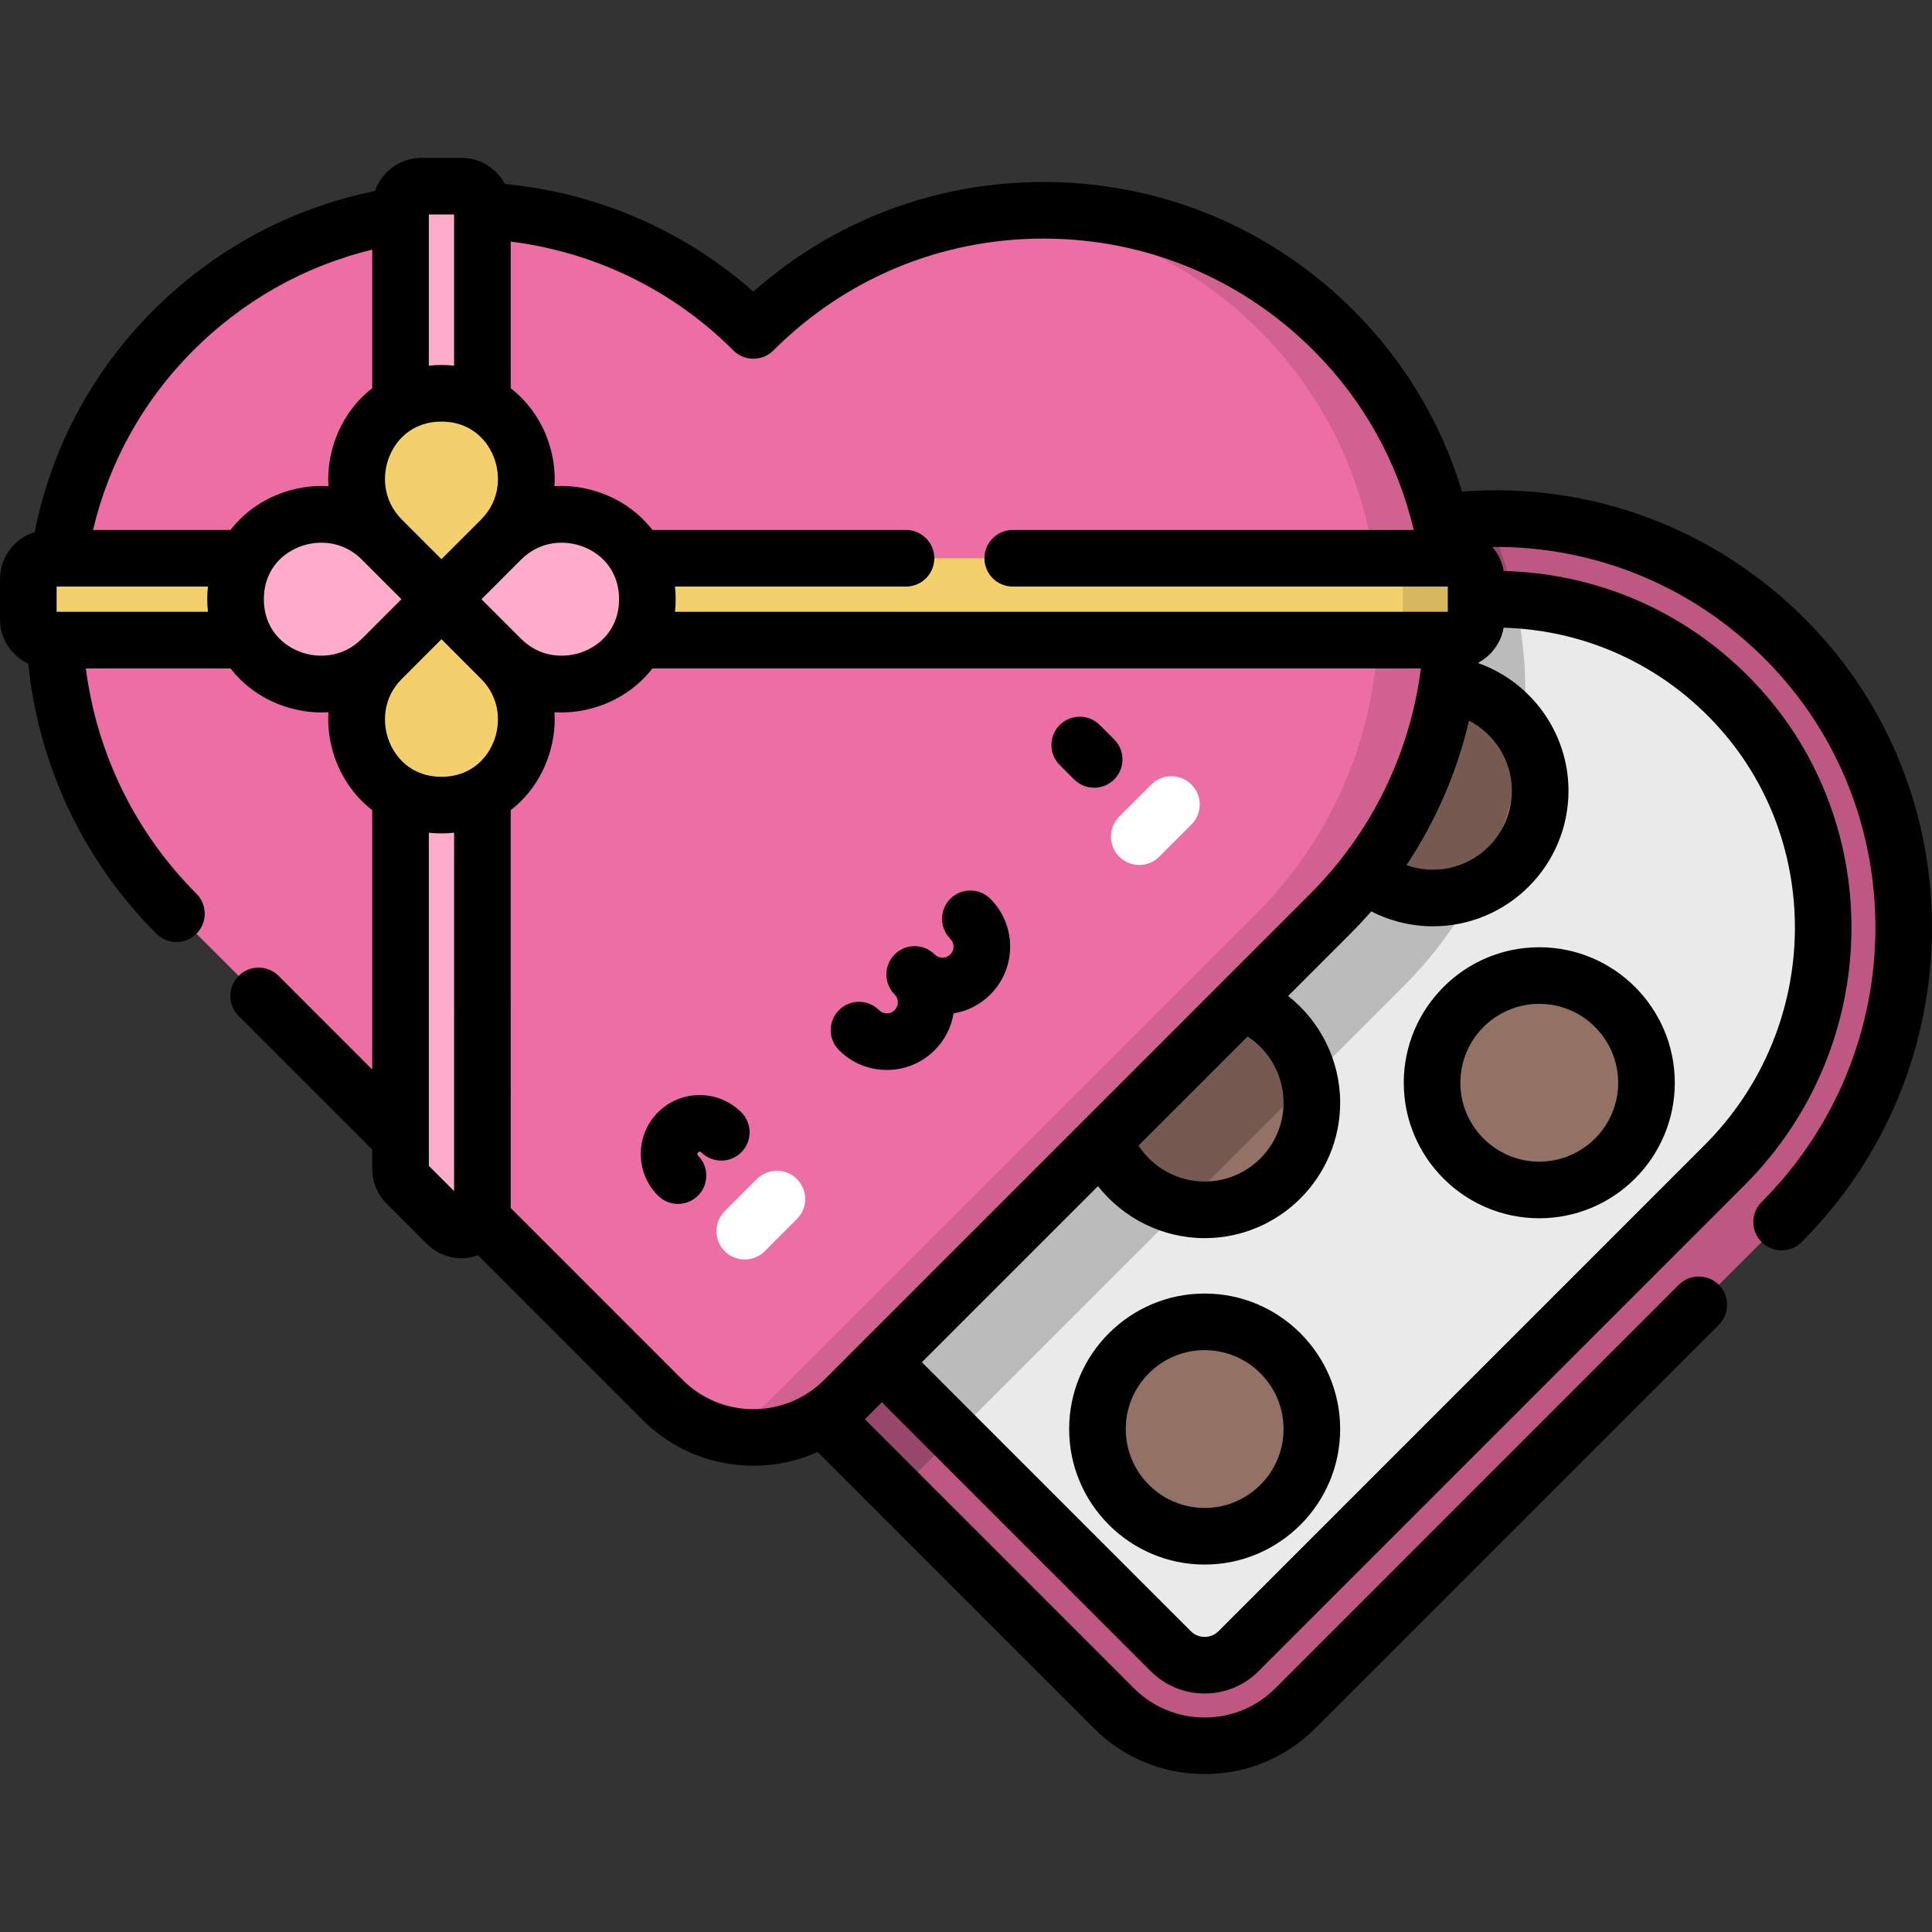 <?xml version="1.0" encoding="iso-8859-1"?>
<!-- Generator: Adobe Illustrator 19.0.0, SVG Export Plug-In . SVG Version: 6.00 Build 0)  -->
<svg version="1.1" id="Capa_1" xmlns="http://www.w3.org/2000/svg" xmlns:xlink="http://www.w3.org/1999/xlink" x="0px" y="0px"
	 viewBox="0 0 512.001 512.001" style="enable-background:new 0 0 512.001 512.001;" xml:space="preserve">
<rect x="0" y="0" width="512.001" height="512.001" fill="#333333" stroke="none"/>
<path style="fill:#ED6EA4;" d="M319.247,169.278c-42.545-42.545-111.58-42.454-154.012,0.272
	c-42.338,42.632-41.379,111.817,1.106,154.302l128.832,128.831c13.296,13.297,34.853,13.297,48.149,0l128.832-128.831
	c42.485-42.485,43.443-111.671,1.106-154.302C430.828,126.824,361.793,126.733,319.247,169.278z"/>
<path style="opacity:0.2;enable-background:new    ;" d="M319.247,169.278c-42.545-42.545-111.58-42.454-154.012,0.272
	c-42.338,42.632-41.379,111.817,1.106,154.302l128.832,128.831c13.296,13.297,34.853,13.297,48.149,0l128.832-128.831
	c42.485-42.485,43.443-111.671,1.106-154.302C430.828,126.824,361.793,126.733,319.247,169.278z"/>
<path style="fill:#FFFFFF;" d="M319.248,441.3c-3.39,0-6.577-1.32-8.974-3.717L181.443,308.752
	c-34.401-34.402-34.874-90.097-1.053-124.153c16.527-16.641,38.541-25.805,61.988-25.805c23.333,0,45.27,9.086,61.768,25.585
	l15.102,15.102l15.102-15.102c16.499-16.499,38.436-25.585,61.769-25.585c23.448,0,45.462,9.164,61.988,25.805
	c33.821,34.056,33.348,89.751-1.054,124.152L328.221,437.583C325.825,439.98,322.638,441.3,319.248,441.3z"/>
<path style="fill:#EAEAEA;" d="M319.248,441.3c-3.39,0-6.577-1.32-8.974-3.717L181.443,308.752
	c-34.401-34.402-34.874-90.097-1.053-124.153c16.527-16.641,38.541-25.805,61.988-25.805c23.333,0,45.27,9.086,61.768,25.585
	l15.102,15.102l15.102-15.102c16.499-16.499,38.436-25.585,61.769-25.585c23.448,0,45.462,9.164,61.988,25.805
	c33.821,34.056,33.348,89.751-1.054,124.152L328.221,437.583C325.825,439.98,322.638,441.3,319.248,441.3z"/>
<g>
	<circle style="fill:#947165;" cx="319.252" cy="378.716" r="28.411"/>
	<circle style="fill:#947165;" cx="319.252" cy="292.212" r="28.411"/>
	<circle style="fill:#947165;" cx="407.926" cy="286.942" r="28.411"/>
	<circle style="fill:#947165;" cx="379.755" cy="209.569" r="28.411"/>
</g>
<path style="opacity:0.2;enable-background:new    ;" d="M394.134,137.459c-27.157,0.493-54.164,11.095-74.887,31.818
	c-42.545-42.545-111.58-42.454-154.012,0.272c-42.338,42.632-41.379,111.817,1.106,154.302l71.013,71.013
	c2.015-1.295,3.926-2.817,5.688-4.58l128.832-128.831C405.32,228.009,413.023,178.018,394.134,137.459z"/>
<path style="fill:#ED6EA4;" d="M199.659,87.568c-42.546-42.545-111.58-42.454-154.012,0.273
	c-42.338,42.631-41.38,111.817,1.106,154.302l128.832,128.832c13.296,13.296,34.853,13.296,48.149,0l128.831-128.832
	c42.485-42.485,43.444-111.671,1.106-154.302C311.238,45.115,242.203,45.024,199.659,87.568z"/>
<g>
	<path style="fill:#FFFFFF;" d="M197.362,333.778c-1.919,0-3.839-0.732-5.304-2.197c-2.929-2.929-2.929-7.678,0-10.606l8.519-8.519
		c2.93-2.929,7.678-2.929,10.607,0c2.929,2.929,2.929,7.678,0,10.607l-8.519,8.518C201.2,333.046,199.281,333.778,197.362,333.778z"
		/>
	<path style="fill:#FFFFFF;" d="M301.914,229.225c-1.919,0-3.839-0.732-5.304-2.197c-2.929-2.929-2.929-7.678,0-10.606l8.519-8.519
		c2.93-2.929,7.678-2.929,10.607,0c2.929,2.929,2.929,7.678,0,10.606l-8.519,8.519C305.753,228.493,303.833,229.225,301.914,229.225
		z"/>
</g>
<path style="opacity:0.12;enable-background:new    ;" d="M353.67,87.84c-23.76-23.925-55.861-34.477-86.982-31.665
	c24.584,2.215,48.558,12.767,67.327,31.665c42.338,42.632,41.379,111.817-1.105,154.302L204.077,370.974
	c-4.119,4.119-9.032,6.959-14.247,8.526c11.615,3.49,24.726,0.65,33.902-8.526l128.831-128.831
	C395.049,199.659,396.007,130.472,353.67,87.84z"/>
<path style="fill:#FFABCA;" d="M122.316,49.346H111.67c-3.05,0-5.523,2.473-5.523,5.523v254.906c0,1.465,0.582,2.87,1.618,3.905
	l10.645,10.645c3.479,3.479,9.429,1.015,9.429-3.905V54.869C127.839,51.819,125.366,49.346,122.316,49.346z"/>
<path style="fill:#F4D06D;" d="M7.5,153.472v10.645c0,3.05,2.473,5.523,5.523,5.523H385.66c3.05,0,5.523-2.473,5.523-5.523v-10.645
	c0-3.05-2.473-5.523-5.523-5.523H13.024C9.973,147.948,7.5,150.421,7.5,153.472z"/>
<path style="opacity:0.12;enable-background:new    ;" d="M385.661,147.948h-19.415c3.05,0,5.523,2.473,5.523,5.523v10.645
	c0,3.05-2.473,5.523-5.523,5.523h19.415c3.05,0,5.523-2.473,5.523-5.523v-10.645C391.184,150.421,388.711,147.948,385.661,147.948z"
	/>
<path style="fill:#F4D06D;" d="M101.206,143.006c-13.801-13.801-4.958-37.868,14.539-38.747c0.414-0.019,0.83-0.028,1.249-0.028
	c0.419,0,0.835,0.009,1.249,0.028c19.497,0.878,28.339,24.946,14.539,38.747l-15.788,15.787L101.206,143.006z"/>
<path style="fill:#FFABCA;" d="M101.206,174.581c-13.801,13.801-37.867,4.959-38.747-14.539c-0.019-0.414-0.028-0.83-0.028-1.249
	s0.009-0.835,0.028-1.249c0.878-19.496,24.946-28.338,38.747-14.538l15.787,15.787L101.206,174.581z"/>
<path style="fill:#F4D06D;" d="M132.78,174.581c13.801,13.801,4.958,37.868-14.539,38.747c-0.414,0.019-0.83,0.028-1.249,0.028
	c-0.418,0-0.835-0.009-1.249-0.028c-19.497-0.878-28.339-24.946-14.539-38.747l15.787-15.787L132.78,174.581z"/>
<path style="fill:#FFABCA;" d="M132.78,143.006c13.801-13.801,37.868-4.958,38.747,14.539c0.019,0.414,0.028,0.83,0.028,1.249
	s-0.009,0.835-0.028,1.249c-0.878,19.497-24.946,28.339-38.747,14.539l-15.788-15.787L132.78,143.006z"/>
<path d="M372.015,286.942c0,19.802,16.11,35.912,35.911,35.912c19.802,0,35.911-16.11,35.911-35.912
	c0-19.802-16.11-35.911-35.911-35.911C388.124,251.031,372.015,267.14,372.015,286.942z M428.837,286.942
	c0,11.53-9.38,20.912-20.911,20.912c-11.53,0-20.911-9.38-20.911-20.912c0-11.53,9.38-20.911,20.911-20.911
	C419.456,266.031,428.837,275.412,428.837,286.942z M174.372,294.771c-6.086,6.087-6.086,15.994,0,22.081
	c1.465,1.465,3.384,2.197,5.304,2.197c1.919,0,3.839-0.732,5.303-2.196c2.93-2.929,2.93-7.677,0.001-10.606
	c-0.239-0.24-0.239-0.629-0.001-0.868c0.24-0.239,0.629-0.239,0.869,0c2.93,2.929,7.679,2.929,10.606-0.001
	c2.929-2.929,2.929-7.678-0.001-10.606C190.366,288.684,180.461,288.682,174.372,294.771z M478.582,164.264
	c-24.219-24.387-57.12-36.58-91.136-33.999c-5.403-17.948-15.059-34.22-28.454-47.71c-21.931-22.082-51.145-34.273-82.261-34.327
	c-0.07,0-0.137,0-0.207,0c-28.603,0-55.624,10.261-76.868,29.051c-18.404-16.247-41.388-26.202-65.846-28.519
	c-2.193-4.109-6.52-6.914-11.494-6.914H111.67c-5.692,0-10.53,3.676-12.297,8.774C76.931,55.199,56.61,66.157,40.325,82.556
	c-16.028,16.139-26.708,36.257-31.14,58.47C3.872,142.669,0,147.627,0,153.471v10.645c0,5.202,3.073,9.688,7.492,11.773
	c2.723,27.026,14.648,52.248,33.956,71.557c1.465,1.464,3.384,2.197,5.304,2.197c1.919,0,3.839-0.732,5.304-2.197
	c2.929-2.929,2.929-7.678,0-10.606c-16.195-16.194-26.417-37.158-29.303-59.699h38.333c3.238,4.17,7.62,7.492,12.882,9.534
	c3.693,1.434,7.494,2.133,11.238,2.133c0.612,0,1.222-0.025,1.83-0.063c-0.266,4.331,0.408,8.775,2.076,13.075
	c2.041,5.261,5.363,9.643,9.533,12.881v68.73l-24.798-24.799c-2.93-2.929-7.678-2.93-10.607,0c-2.929,2.929-2.929,7.678,0,10.606
	l35.406,35.407v5.13c0,3.479,1.355,6.75,3.814,9.208l10.645,10.645c2.498,2.497,5.813,3.821,9.195,3.821
	c1.467,0,2.944-0.265,4.375-0.775l43.604,43.603c7.848,7.847,18.281,12.168,29.378,12.168c5.97,0,11.744-1.262,17.031-3.639
	l73.181,73.18c7.847,7.847,18.28,12.168,29.378,12.168c11.098,0,21.531-4.322,29.378-12.168l106.89-106.889
	c2.929-2.929,2.929-7.678,0-10.607c-2.929-2.929-7.677-2.93-10.607,0L338.018,447.38c-5.013,5.014-11.679,7.775-18.771,7.775
	s-13.758-2.761-18.771-7.775l-71.272-71.272l4.494-4.494l71.272,71.272c3.813,3.813,8.884,5.913,14.278,5.913
	s10.462-2.1,14.276-5.913l128.831-128.832c37.315-37.315,37.797-97.76,1.071-134.74c-17.386-17.507-40.366-27.393-64.936-27.991
	c-0.404-2.418-1.471-4.61-3.016-6.384c27.138-0.231,53.016,10.316,72.463,29.897c39.186,39.458,38.698,103.928-1.088,143.714
	c-2.929,2.929-2.929,7.678,0,10.606c1.465,1.464,3.385,2.197,5.304,2.197c1.92,0,3.839-0.732,5.304-2.197
	C523.071,283.541,523.576,209.572,478.582,164.264z M389.305,190.986c6.781,3.501,11.361,10.585,11.361,18.579
	c0,11.53-9.381,20.912-20.912,20.912c-2.435,0-4.795-0.408-7.017-1.199C380.496,217.603,386.106,204.647,389.305,190.986z
	 M135.338,64.028c22.281,2.769,43.004,12.831,59.016,28.843c1.407,1.407,3.314,2.197,5.304,2.197c1.989,0,3.896-0.79,5.304-2.197
	c19.12-19.121,44.528-29.644,71.563-29.644c0.06,0,0.121,0,0.181,0c27.1,0.047,52.543,10.664,71.644,29.897
	c13.083,13.174,22.07,29.399,26.313,47.322H268.389c-4.143,0-7.5,3.358-7.5,7.5c0,4.142,3.357,7.5,7.5,7.5h115.295v6.691H178.876
	c0.06-0.583,0.116-1.168,0.143-1.761c0.023-0.525,0.036-1.053,0.036-1.585c0-0.531-0.013-1.059-0.036-1.586
	c-0.027-0.592-0.083-1.176-0.142-1.759h61.222c4.143,0,7.5-3.358,7.5-7.5c0-4.142-3.357-7.5-7.5-7.5h-67.199
	c-3.238-4.17-7.62-7.492-12.882-9.534c-4.297-1.668-8.739-2.341-13.068-2.076c0.265-4.329-0.409-8.771-2.077-13.069
	c-2.042-5.261-5.364-9.643-9.534-12.882V64.028H135.338z M138.083,148.311c5.215-5.216,11.946-5.183,16.508-3.412
	c5.645,2.19,9.175,7.044,9.442,12.983c0.014,0.303,0.021,0.606,0.021,0.913c0,0.306-0.007,0.61-0.021,0.912
	c-0.268,5.94-3.798,10.794-9.442,12.985c-4.559,1.77-11.291,1.804-16.508-3.412L127.6,158.795L138.083,148.311z M113.647,56.846
	h6.69V96.91c-0.583-0.06-1.167-0.116-1.76-0.143c-1.052-0.046-2.118-0.047-3.172,0c-0.592,0.027-1.176,0.083-1.759,0.143
	L113.647,56.846L113.647,56.846z M103.097,121.196c2.19-5.645,7.045-9.174,12.983-9.442c0.303-0.014,0.606-0.021,0.913-0.021
	c0.306,0,0.61,0.007,0.911,0.02c5.939,0.268,10.794,3.797,12.985,9.442c1.77,4.561,1.803,11.292-3.413,16.508l-10.482,10.483
	l-10.482-10.483C101.294,132.488,101.327,125.757,103.097,121.196z M54.967,160.38c0.027,0.592,0.083,1.176,0.142,1.759H15.001
	v-6.691h0.571c0.004,0,0.009,0.001,0.013,0.001c0.007,0,0.014-0.001,0.022-0.001H55.11c-0.06,0.583-0.116,1.168-0.143,1.761
	c-0.023,0.525-0.036,1.054-0.036,1.585C54.931,159.325,54.943,159.853,54.967,160.38z M61.086,140.447H24.655
	c4.243-17.923,13.232-34.148,26.313-47.322C64.242,79.76,80.59,70.544,98.647,66.146v36.74c-4.17,3.238-7.492,7.62-9.533,12.882
	c-1.668,4.297-2.342,8.739-2.077,13.069c-4.328-0.265-8.77,0.409-13.068,2.077C68.706,132.956,64.325,136.277,61.086,140.447z
	 M95.902,169.277c-5.216,5.215-11.947,5.182-16.508,3.412c-5.645-2.19-9.175-7.044-9.442-12.983
	c-0.014-0.303-0.021-0.607-0.021-0.913s0.007-0.61,0.021-0.911c0.268-5.939,3.798-10.794,9.442-12.985
	c1.69-0.656,3.679-1.074,5.778-1.074c3.563,0,7.446,1.204,10.729,4.486l10.483,10.483L95.902,169.277z M120.338,315.647l-6.69-6.69
	v-88.278c0.583,0.06,1.168,0.116,1.761,0.143c0.525,0.023,1.054,0.035,1.585,0.035c0.53,0,1.06-0.012,1.587-0.036
	c0.592-0.027,1.175-0.083,1.758-0.142L120.338,315.647L120.338,315.647z M130.889,196.392c-2.19,5.645-7.045,9.175-12.983,9.442
	c-0.606,0.027-1.224,0.027-1.824,0.001c-5.939-0.268-10.794-3.797-12.985-9.442c-1.77-4.561-1.803-11.292,3.413-16.508
	l10.482-10.483l10.482,10.483C132.691,185.1,132.658,191.831,130.889,196.392z M218.429,365.671
	c-1.361,1.362-2.848,2.551-4.429,3.57c-0.039,0.025-0.079,0.049-0.118,0.075c-4.213,2.685-9.105,4.13-14.223,4.13
	c-7.09,0-13.757-2.761-18.771-7.775l-45.55-45.549V214.701c4.17-3.238,7.493-7.62,9.534-12.882
	c1.669-4.299,2.342-8.743,2.076-13.075c0.608,0.037,1.218,0.063,1.83,0.063c3.743,0,7.545-0.7,11.238-2.133
	c5.261-2.042,9.643-5.364,12.882-9.534h203.663c-2.886,22.542-13.108,43.507-29.302,59.699L218.429,365.671z M340.159,292.209
	c0,11.53-9.38,20.911-20.911,20.911c-7.14,0-13.723-3.694-17.53-9.523l28.916-28.916
	C336.465,278.487,340.159,285.069,340.159,292.209z M398.479,166.351c20.547,0.593,39.755,8.88,54.306,23.533
	c30.917,31.131,30.452,82.076-1.036,113.563L322.917,432.28c-0.994,0.994-2.262,1.52-3.668,1.52c-1.407,0-2.677-0.526-3.671-1.52
	l-71.271-71.272l46.674-46.674c6.701,8.518,17.089,13.787,28.267,13.787c19.802,0,35.911-16.11,35.911-35.911
	c0-11.177-5.268-21.566-13.787-28.267l16.496-16.496c1.916-1.916,3.759-3.891,5.528-5.92c5.035,2.574,10.652,3.952,16.359,3.952
	c19.803,0,35.912-16.11,35.912-35.912c0-15.363-9.84-28.791-23.83-33.804c0.006-0.064,0.015-0.129,0.021-0.193
	C395.292,173.702,397.786,170.331,398.479,166.351z M251.848,238.19c-2.929,2.929-2.929,7.678,0,10.606
	c1.143,1.143,1.143,3.002,0,4.145c-0.746,0.747-1.618,0.858-2.071,0.858c-0.454,0-1.326-0.112-2.072-0.858
	c-2.93-2.929-7.678-2.929-10.607,0c-1.464,1.464-2.196,3.384-2.196,5.303c0,1.919,0.732,3.839,2.196,5.303
	c1.143,1.143,1.143,3.002,0,4.145c-0.747,0.747-1.618,0.858-2.071,0.858c-0.454,0-1.325-0.111-2.072-0.858
	c-2.929-2.928-7.678-2.93-10.607-0.001c-2.93,2.929-2.93,7.678-0.001,10.607c3.387,3.387,7.89,5.252,12.68,5.252
	c4.789,0,9.292-1.865,12.68-5.252c2.746-2.746,4.413-6.168,5.002-9.736c3.676-0.601,7.063-2.33,9.749-5.015
	c6.99-6.991,6.99-18.367,0-25.358C259.526,235.261,254.778,235.261,251.848,238.19z M291.444,192.128
	c-2.93-2.929-7.678-2.929-10.607,0c-2.929,2.929-2.929,7.678,0,10.606l3.826,3.826c1.465,1.464,3.385,2.197,5.304,2.197
	s3.839-0.732,5.304-2.197c2.929-2.929,2.929-7.678,0-10.606L291.444,192.128z M319.247,342.802
	c-19.802,0-35.911,16.11-35.911,35.912c0,19.802,16.11,35.911,35.911,35.911s35.911-16.11,35.911-35.911
	C355.16,358.912,339.049,342.802,319.247,342.802z M319.247,399.625c-11.53,0-20.911-9.38-20.911-20.911s9.38-20.912,20.911-20.912
	s20.911,9.38,20.911,20.912C340.159,390.245,330.779,399.625,319.247,399.625z"/>
<g>
</g>
<g>
</g>
<g>
</g>
<g>
</g>
<g>
</g>
<g>
</g>
<g>
</g>
<g>
</g>
<g>
</g>
<g>
</g>
<g>
</g>
<g>
</g>
<g>
</g>
<g>
</g>
<g>
</g>
</svg>

